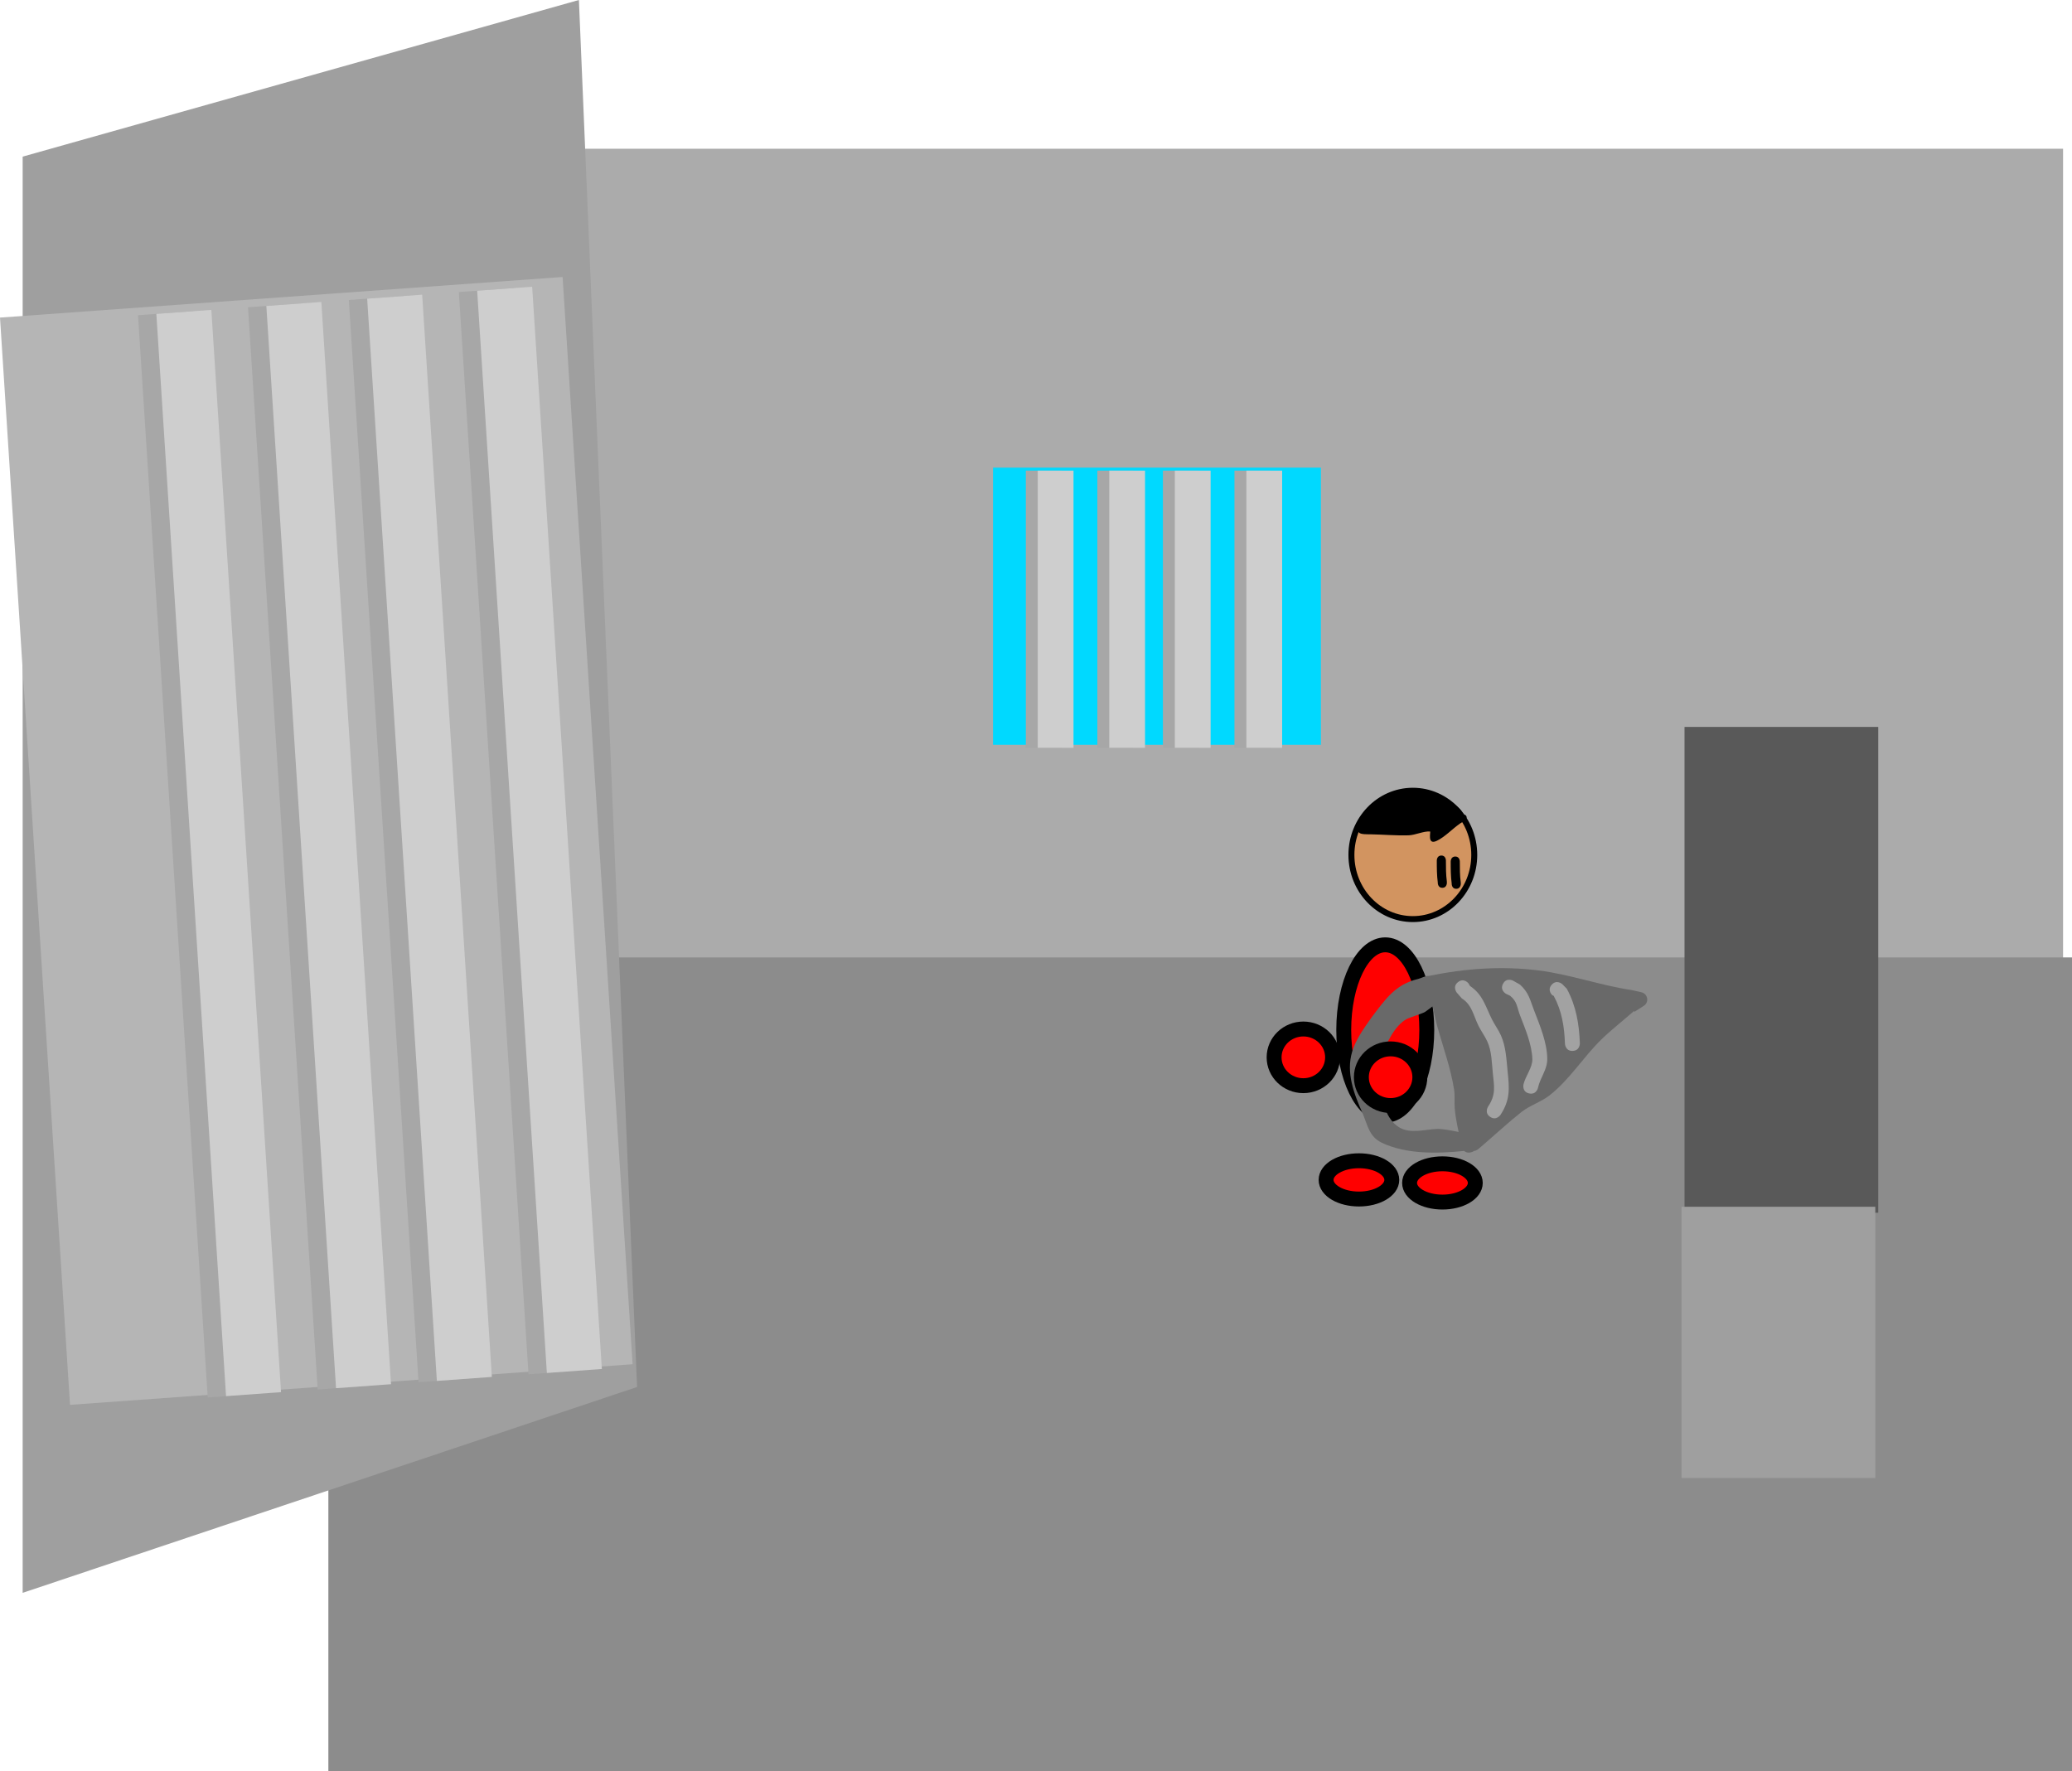 <svg version="1.1" xmlns="http://www.w3.org/2000/svg" xmlns:xlink="http://www.w3.org/1999/xlink" width="695.165" height="594.243" viewBox="0,0,695.165,594.243"><g transform="translate(150.665,83.41)"><g data-paper-data="{&quot;isPaintingLayer&quot;:true}" fill-rule="nonzero" stroke-linecap="butt" stroke-linejoin="miter" stroke-miterlimit="10" stroke-dasharray="" stroke-dashoffset="0" style="mix-blend-mode: normal"><path d="M-43.5,239.5v-273h585v273z" fill="#ababab" stroke="none" stroke-width="0"/><path d="M-40.5,510.833v-273h585v273z" fill="#8c8c8c" stroke="none" stroke-width="0"/><path d="M182.5,166.5v-93h110v93z" fill="#00d9ff" stroke="none" stroke-width="0"/><g fill="#a7a7a7" stroke="none" stroke-width="0"><path d="M193.5,167.5v-93h12v93z"/><path d="M217.5,167.5v-93h12v93z"/><path d="M239.5,167.5v-93h12v93z"/><path d="M263.5,167.5v-93h12v93z"/></g><path d="M197.5,167.5v-93h12v93z" fill="#cecece" stroke="none" stroke-width="0"/><path d="M221.5,167.5v-93h12v93z" fill="#cecece" stroke="none" stroke-width="0"/><path d="M243.5,167.5v-93h12v93z" fill="#cecece" stroke="none" stroke-width="0"/><path d="M267.5,167.5v-93h12v93z" fill="#cecece" stroke="none" stroke-width="0"/><path d="M414.5,323.5v-163h65v163z" fill="#595959" stroke="none" stroke-width="0"/><path d="M413.5,412.5v-91h65v91z" fill="#9f9f9f" stroke="none" stroke-width="0"/><path d="M314.096,233.61c7.693,0 13.93,12.799 13.93,28.587c0,15.788 -6.237,28.587 -13.93,28.587c-7.693,0 -13.93,-12.799 -13.93,-28.587c0,-15.788 6.237,-28.587 13.93,-28.587z" data-paper-data="{&quot;index&quot;:null}" fill="#ff0000" stroke="#000000" stroke-width="5"/><path d="M286.612,261.851c5.419,0 9.811,4.258 9.811,9.51c0,5.252 -4.393,9.51 -9.811,9.51c-5.419,0 -9.811,-4.258 -9.811,-9.51c0,-5.252 4.393,-9.51 9.811,-9.51z" data-paper-data="{&quot;index&quot;:null}" fill="#ff0000" stroke="#000000" stroke-width="5"/><path d="M333.279,307.085c6.088,0 11.023,2.874 11.023,6.42c0,3.546 -4.935,6.42 -11.023,6.42c-6.088,0 -11.023,-2.874 -11.023,-6.42c0,-3.546 4.935,-6.42 11.023,-6.42z" data-paper-data="{&quot;index&quot;:null}" fill="#ff0000" stroke="#000000" stroke-width="5"/><path d="M305.268,306.06c6.088,0 11.023,2.874 11.023,6.42c0,3.546 -4.935,6.42 -11.023,6.42c-6.088,0 -11.023,-2.874 -11.023,-6.42c0,-3.546 4.935,-6.42 11.023,-6.42z" data-paper-data="{&quot;index&quot;:null}" fill="#ff0000" stroke="#000000" stroke-width="5"/><path d="M-143.062,451.039v-481.896l186.622,-52.553c0,0 11.376,271.227 14.927,355.877c1.969,46.956 4.593,109.503 4.593,109.503z" fill="#9f9f9f" stroke="none" stroke-width="0"/><path d="M-127.173,387.961l-23.492,-364.81l188.751,-13.626l23.492,364.81z" fill="#b5b5b5" stroke="none" stroke-width="0"/><g stroke="none" stroke-width="0"><g fill="#a7a7a7"><path d="M-80.979,385.475l-23.383,-363.125l18.452,-1.332l23.383,363.125z"/><path d="M-44.075,382.81l-23.383,-363.125l18.452,-1.332l23.383,363.125z"/><path d="M-10.246,380.368l-23.383,-363.125l18.452,-1.332l23.383,363.125z"/><path d="M26.658,377.704l-23.383,-363.125l18.452,-1.332l23.383,363.125z"/></g><path d="M-74.828,385.03l-23.383,-363.125l18.452,-1.332l23.383,363.125z" fill="#cecece"/><path d="M-37.924,382.366l-23.383,-363.125l18.452,-1.332l23.383,363.125z" fill="#cecece"/><path d="M-4.096,379.924l-23.383,-363.125l18.452,-1.332l23.383,363.125z" fill="#cecece"/><path d="M32.809,377.26l-23.383,-363.125l18.452,-1.332l23.383,363.125z" fill="#cecece"/></g><g><path d="M323.348,181.91c11.381,0 20.607,9.641 20.607,21.533c0,11.893 -9.226,21.533 -20.607,21.533c-11.381,0 -20.607,-9.641 -20.607,-21.533c0,-11.893 9.226,-21.533 20.607,-21.533z" data-paper-data="{&quot;index&quot;:null}" fill="#d29460" stroke="#000000" stroke-width="2"/><path d="M321.093,182.056c1.798,-0.035 7.235,-1.23 8.699,0.566c1.196,1.468 9.958,3.737 10.333,7.333c0.455,-0.088 0.823,-0.001 1.068,0.324c0.896,1.194 -1.387,2.191 -2.024,2.635c-2.51,1.75 -5.077,4.515 -7.799,5.804c-3.327,1.576 -1.933,-3.099 -2.245,-3.128c-2.119,-0.195 -4.997,1.223 -7.236,1.282c-4.361,0.115 -8.464,-0.266 -12.807,-0.346c-0.551,-0.01 -3.374,0.111 -3.785,-0.609c-0.295,-0.174 -0.492,-0.495 -0.492,-0.862c0,-0.497 0.363,-0.909 0.838,-0.987c1.376,-6.333 9.23,-11.893 15.451,-12.013z" fill="#000000" stroke="none" stroke-width="0.5"/><path d="M337.909,214.818c-1.529,0 -1.529,-1.668 -1.529,-1.668l0.015,-0.002c-0.329,-2.521 -0.343,-4.961 -0.343,-7.504c0,0 0,-1.668 1.529,-1.668c1.529,0 1.529,1.668 1.529,1.668c0,2.386 0.001,4.668 0.312,7.032l0.015,0.474c0,0 0,1.668 -1.529,1.668z" fill="#000000" stroke="none" stroke-width="0.5"/><path d="M333.243,214.485c-1.529,0 -1.529,-1.668 -1.529,-1.668l0.015,-0.002c-0.329,-2.521 -0.343,-4.961 -0.343,-7.504c0,0 0,-1.668 1.529,-1.668c1.529,0 1.529,1.668 1.529,1.668c0,2.386 0.001,4.668 0.312,7.032l0.015,0.474c0,0 0,1.668 -1.529,1.668z" fill="#000000" stroke="none" stroke-width="0.5"/></g><g stroke="none" stroke-width="0.5"><path d="M327.497,256.091c-0.537,0.426 -5.259,1.919 -6.106,2.359c-4.243,2.207 -7.17,8.748 -8.733,12.977c-0.372,0.998 -1.585,4.077 -1.648,5.026c-0.112,1.675 0.741,3.275 1.078,4.919c0.933,4.554 2.248,10.72 6.564,13.408c3.75,2.336 8.508,0.818 12.446,0.623c2.389,-0.118 5.187,0.53 7.617,1.001c-0.575,-2.672 -1.113,-5.371 -1.319,-8.059c-0.158,-2.073 0.116,-4.18 -0.214,-6.232c-1.18,-7.319 -3.629,-13.983 -5.616,-21.062c-0.632,-2.251 -1.036,-4.564 -1.599,-6.833c-0.757,0.69 -1.739,1.292 -2.471,1.873zM365.561,242.205c10.558,1.321 20.711,5.036 31.245,6.589l0.089,0.047l0.006,-0.028l3.092,0.705c0.951,0.195 1.741,0.937 1.949,1.947c0.218,1.063 -0.273,2.106 -1.15,2.64l-3.084,1.976l-0.165,-0.258c-3.61,3.213 -7.423,6.115 -10.931,9.528c-6.088,5.925 -10.778,13.68 -17.556,18.889c-2.828,2.173 -6.525,3.283 -9.271,5.464c-4.23,3.358 -8.268,7.102 -12.387,10.647l-2.086,1.792c0,0 -0.625,0.537 -1.466,0.635c-0.28,0.217 -0.649,0.393 -1.133,0.492c-1.013,0.208 -1.693,-0.089 -2.142,-0.509c-8.896,0.925 -19.456,1.17 -27.64,-2.744c-4.387,-2.098 -4.759,-6.088 -6.546,-10.115c-2.817,-6.35 -5.502,-13.416 -3.394,-20.438c1.27,-4.232 4.021,-7.948 6.514,-11.497c4.542,-5.971 7.94,-11.1 15.561,-12.892c1.188,-0.279 2.492,-1.129 3.648,-1.033c12.253,-2.503 24.397,-3.396 36.846,-1.838z" fill="#696969"/><path d="M338.503,246.121c1.965,-1.545 3.51,0.42 3.51,0.42l0.518,0.867c4.31,2.943 5.095,6.618 7.306,11.104c0.927,1.88 2.207,3.578 3.065,5.49c1.694,3.777 1.833,8.049 2.246,12.051c0.595,5.77 0.917,9.531 -2.376,14.586c0,0 -1.376,2.087 -3.463,0.711c-2.087,-1.376 -0.711,-3.463 -0.711,-3.463c2.672,-3.994 2.051,-6.726 1.577,-11.316c-0.358,-3.461 -0.348,-7.294 -1.852,-10.561c-0.843,-1.831 -2.072,-3.463 -2.963,-5.271c-1.717,-3.486 -2.18,-7.029 -5.582,-9.157l-1.697,-1.951c0,0 -1.545,-1.965 0.42,-3.51z" fill="#a2a2a2"/><path d="M353.613,246.667c1.181,-2.203 3.385,-1.022 3.385,-1.022l2.315,1.318c2.986,2.756 3.287,4.946 4.697,8.604c1.903,4.936 4.446,10.964 4.437,16.409c-0.006,3.61 -2.394,6.199 -3.102,9.587c0,0 -0.535,2.442 -2.977,1.907c-2.442,-0.535 -1.907,-2.977 -1.907,-2.977c0.64,-2.82 3.083,-5.717 2.987,-8.571c-0.166,-4.911 -2.384,-10.092 -4.105,-14.563c-1.129,-2.933 -0.907,-4.629 -3.344,-6.653l-1.363,-0.654c0,0 -2.203,-1.181 -1.022,-3.385z" fill="#a2a2a2"/><path d="M369.943,246.996c1.657,-1.872 3.529,-0.214 3.529,-0.214l1.544,1.572c3.108,5.79 4.12,11.738 4.367,18.255c0,0 0.093,2.498 -2.405,2.592c-2.498,0.093 -2.592,-2.405 -2.592,-2.405c-0.211,-5.738 -1.022,-10.982 -3.773,-16.071l-0.456,-0.199c0,0 -1.872,-1.657 -0.214,-3.529z" fill="#a2a2a2"/></g><path d="M315.888,268.516c5.419,0 9.811,4.258 9.811,9.51c0,5.252 -4.393,9.51 -9.811,9.51c-5.419,0 -9.811,-4.258 -9.811,-9.51c0,-5.252 4.393,-9.51 9.811,-9.51z" data-paper-data="{&quot;index&quot;:null}" fill="#ff0000" stroke="#000000" stroke-width="5"/></g></g></svg>